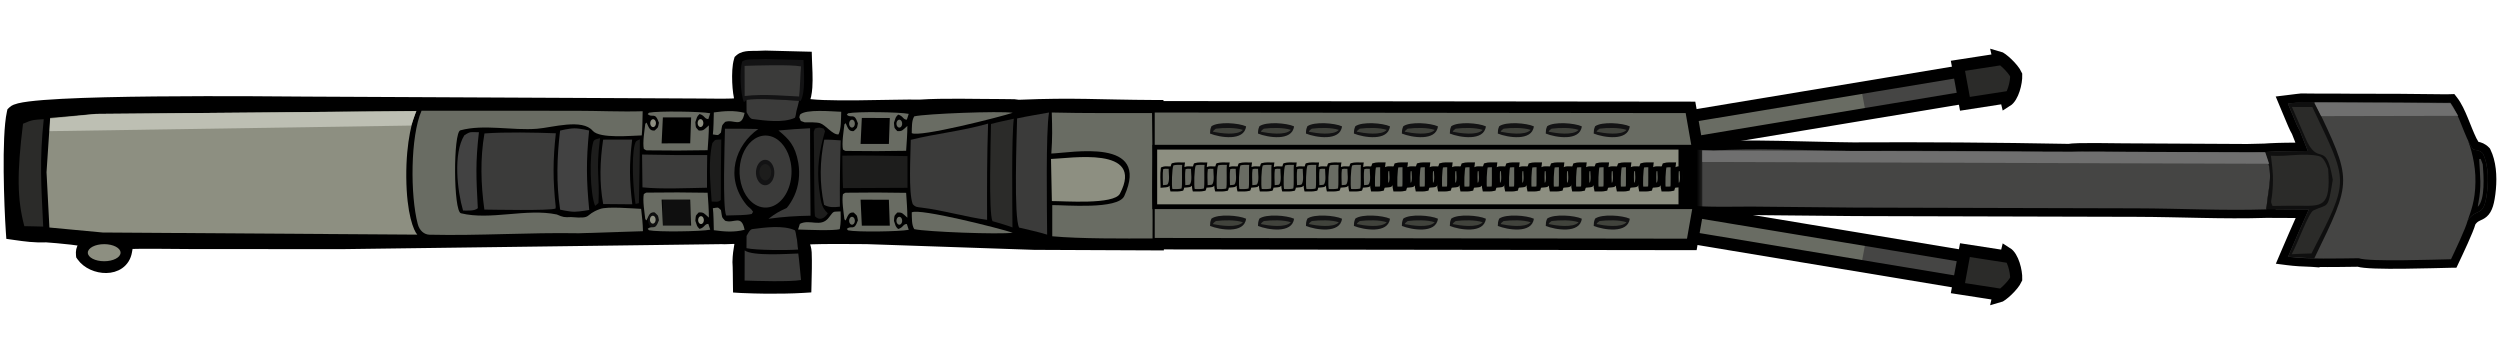 <svg width="206" height="29" viewBox="0 0 206 29" fill="none" xmlns="http://www.w3.org/2000/svg">
<path d="M161.054 5.759L134.951 10.096L135.354 12.25L161.619 7.886" fill="#454544"/>
<path d="M153.341 7.194L135.389 10.177L135.854 12.665L153.811 9.682" fill="#696C63"/>
<path d="M161.249 5.93L135.145 10.267L135.548 12.417L161.813 8.053" stroke="black" stroke-linejoin="round"/>
<path d="M161.91 8.554L161.332 5.422L164.701 4.901L164.654 4.694C164.931 4.763 165.871 5.594 166.135 6.179C166.156 6.834 165.855 8.002 165.345 8.32L165.275 8.033L161.91 8.554Z" fill="#2B2B29" stroke="black"/>
<path d="M161.054 23.406L134.951 19.069L135.354 16.915L161.619 21.279" fill="#454544"/>
<path d="M153.341 21.971L135.389 18.988L135.854 16.5L153.811 19.483" fill="#696C63"/>
<path d="M161.249 23.235L135.145 18.898L135.548 16.748L161.813 21.112" stroke="black" stroke-linejoin="round"/>
<path d="M161.91 20.611L161.332 23.743L164.701 24.265L164.654 24.471C164.931 24.402 165.871 23.571 166.135 22.986C166.156 22.331 165.855 21.163 165.345 20.845L165.275 21.132L161.91 20.611Z" fill="#2B2B29" stroke="black"/>
<path d="M63.086 4.517L66.217 4.597L66.548 4.605L66.558 4.936C66.576 5.538 66.642 6.434 66.587 7.2C66.57 7.434 66.541 7.664 66.495 7.878C66.458 8.05 66.406 8.218 66.337 8.372C66.342 8.398 66.35 8.424 66.359 8.454C66.464 8.477 66.606 8.501 66.79 8.521C67.077 8.553 67.435 8.576 67.846 8.592C68.666 8.623 69.676 8.626 70.71 8.616C72.743 8.597 74.888 8.531 75.769 8.559C77.799 8.423 80.391 8.513 82.424 8.511H82.428L83.544 8.524H83.564L83.585 8.527L83.936 8.572C88.622 8.376 90.464 8.569 95.163 8.59L95.516 8.591L95.515 8.676L138.899 8.723H138.9L139.106 8.723L139.398 8.725L139.449 9.014L139.972 11.996C140.131 12.001 140.291 12.008 140.449 12.017C143.692 11.791 149.512 12.056 152.702 12.082C158.622 12.051 164.543 12.093 170.462 12.206C170.549 12.19 170.655 12.178 170.765 12.17C170.911 12.159 171.089 12.153 171.287 12.147C171.683 12.137 172.17 12.134 172.659 12.136C173.633 12.139 174.648 12.158 174.972 12.16H174.971L185.175 12.215L186.598 12.18L187.025 12.153H187.029C187.879 12.108 188.802 12.106 189.653 12.097L189.181 10.902C189.106 10.763 188.942 10.467 188.87 10.274L188.197 8.672L188.019 8.244L188.479 8.188C188.867 8.142 189.099 8.111 189.254 8.091C189.405 8.07 189.498 8.058 189.594 8.053C189.688 8.048 189.783 8.05 189.937 8.053C190.095 8.056 190.332 8.06 190.729 8.06H190.908C191.906 8.05 192.93 8.071 193.783 8.072H193.782C196.381 8.068 198.98 8.083 201.579 8.12L201.895 8.112L202.072 8.106L202.181 8.246C202.516 8.675 202.786 9.271 203.027 9.856C203.276 10.458 203.496 11.051 203.743 11.553C203.809 11.67 203.89 11.809 204 12.005C204.004 12.005 204.009 12.007 204.014 12.008C204.044 12.012 204.087 12.018 204.132 12.026C204.326 12.061 204.588 12.138 204.836 12.393L204.875 12.434L204.899 12.482C205.006 12.698 205.088 12.927 205.152 13.161C205.431 14.17 205.38 15.363 205.214 16.338C205.141 16.765 205.045 17.07 204.913 17.295C204.772 17.536 204.601 17.663 204.429 17.754C204.354 17.793 204.268 17.831 204.209 17.858C204.143 17.889 204.084 17.918 204.025 17.955C203.92 18.021 203.799 18.125 203.658 18.322C203.555 18.69 203.29 19.315 203.026 19.904C202.738 20.548 202.43 21.194 202.279 21.514L202.187 21.711L201.968 21.714C201.395 21.722 199.669 21.779 198.037 21.795C197.213 21.803 196.395 21.8 195.728 21.776C195.394 21.764 195.094 21.747 194.848 21.721C194.646 21.701 194.457 21.672 194.312 21.63C193.297 21.64 192.084 21.667 190.913 21.647L190.903 21.669L190.667 21.651L190.505 21.64C189.799 21.62 189.11 21.581 188.491 21.501L188.033 21.442L188.214 21.017C188.7 19.876 189.196 18.742 189.701 17.616L186.762 17.603C183.181 17.718 179.654 17.526 176.044 17.517L152.855 17.455H152.854L144.238 17.372C144.074 17.372 143.77 17.375 143.388 17.379C143.005 17.382 142.546 17.386 142.079 17.386C141.337 17.385 140.555 17.374 140.02 17.341L139.559 19.973L139.508 20.262H139.008L95.543 20.202L95.545 20.284L95.189 20.282L85.233 20.238H85.223L71.464 19.768V19.767C71.011 19.767 69.793 19.751 68.602 19.755C68.004 19.757 67.42 19.764 66.955 19.78C66.722 19.788 66.522 19.799 66.367 19.811C66.348 19.813 66.329 19.816 66.311 19.817C66.317 19.905 66.337 19.985 66.365 20.075C66.416 20.235 66.519 20.485 66.533 20.799C66.57 21.647 66.537 22.618 66.519 23.443L66.511 23.765L66.189 23.785C65.161 23.846 64.199 23.852 63.181 23.851H63.173C62.5 23.834 61.761 23.833 61.073 23.793L60.748 23.773L60.743 23.449C60.735 22.957 60.737 22.04 60.706 21.614L60.704 21.598L60.705 21.58C60.721 20.968 60.773 20.678 60.868 20.101L60.87 20.092L60.918 19.841C60.832 19.788 60.686 19.753 60.443 19.75C60.282 19.748 60.116 19.758 59.938 19.767C59.78 19.776 59.604 19.782 59.446 19.767L28.233 20.179H28.229L15.854 20.173C14.059 20.172 12.048 20.118 10.202 20.176C10.304 20.263 10.399 20.364 10.477 20.482L10.553 20.598L10.529 20.734C10.447 21.209 10.209 21.569 9.875 21.806C9.548 22.039 9.149 22.141 8.756 22.147C7.984 22.16 7.123 21.809 6.671 21.16L6.619 21.085L6.61 20.994C6.583 20.716 6.627 20.473 6.77 20.281C6.87 20.145 7 20.062 7.115 20.009C7.088 20.003 7.061 19.997 7.033 19.991C6.694 19.921 6.296 19.861 5.891 19.812C5.088 19.715 4.275 19.658 3.823 19.621C2.811 19.654 2.138 19.559 1.178 19.422L1.131 19.415L0.851 19.375L0.831 19.092C0.759 18.039 0.671 16.09 0.653 14.16C0.636 12.245 0.688 10.3 0.91 9.284L0.932 9.184L1.003 9.113C1.082 9.033 1.183 8.983 1.265 8.949C1.353 8.913 1.458 8.882 1.569 8.854C1.793 8.799 2.082 8.751 2.42 8.708C3.098 8.622 4.008 8.552 5.071 8.496C7.2 8.384 9.969 8.325 12.771 8.297C18.378 8.239 24.138 8.302 25.227 8.31H25.227L57.899 8.469H57.898C58.111 8.469 58.373 8.473 58.655 8.476C58.939 8.48 59.245 8.483 59.548 8.482C60.065 8.481 60.557 8.466 60.916 8.427L60.922 8.41C60.785 7.993 60.71 7.369 60.685 6.781C60.656 6.117 60.688 5.405 60.815 4.978L60.842 4.885L60.915 4.818C61.034 4.711 61.178 4.651 61.305 4.616C61.434 4.58 61.572 4.563 61.698 4.554C61.93 4.536 62.222 4.545 62.347 4.542L63.065 4.517L63.075 4.516L63.086 4.517Z" fill="black" stroke="black" stroke-width="0.7"/>
<path d="M95.15 19.729L95.027 19.729L95.027 9.148L95.15 9.149L138.898 9.196L139.002 9.196L139.02 9.298L139.59 12.55L139.592 12.56L139.592 17.052L139.59 17.063L139.129 19.688L139.111 19.79L139.008 19.79L95.15 19.729Z" fill="#696C63" stroke="black" stroke-width="0.245"/>
<path d="M33.478 14.608C33.452 11.58 34.028 9.703 34.319 9.143L7.835 9.388L4.131 9.717L3.834 14.191L4.071 18.747L8.459 19.158L34.384 19.334C34.093 19.02 33.504 17.636 33.478 14.608Z" fill="#8D8F81"/>
<path d="M94.949 16.697C94.923 15.611 94.96 14.067 94.967 12.951L94.928 9.318C92.189 9.31 89.401 9.34 86.665 9.271C86.707 10.631 86.721 11.307 86.63 12.651C88.244 12.601 94.844 11.301 92.643 16.149C92.126 17.29 87.739 16.889 86.706 16.9L86.706 19.469C88.966 19.681 92.675 19.657 94.97 19.647C94.967 18.825 94.991 17.477 94.949 16.697Z" fill="#696C63"/>
<path d="M92.284 15.956C91.795 16.888 87.65 16.561 86.674 16.569L86.602 13.099C88.127 13.059 94.363 11.997 92.284 15.956Z" fill="#8D8F81"/>
<path d="M66.208 4.947C66.238 5.949 66.384 7.547 65.979 8.313L65.839 8.314C64.972 8.247 62.324 8.055 61.511 8.235L61.298 8.419C61.009 7.731 60.933 5.814 61.15 5.078C61.402 4.85 62.026 4.9 62.358 4.891L63.077 4.867L66.208 4.947Z" fill="#131314"/>
<path d="M66.004 23.073C65.941 22.479 65.856 21.435 65.778 20.889C64.919 20.914 62.016 21.121 61.362 20.633L61.355 23.117C62.274 23.147 65.074 23.24 66.004 23.073Z" fill="#3B3B3A"/>
<path d="M66.004 5.471C65.941 6.066 65.926 7.406 65.847 7.952C64.988 7.927 63.004 7.714 61.362 7.911L61.355 5.428C62.274 5.398 65.074 5.305 66.004 5.471Z" fill="#3B3B3A"/>
<path d="M52.83 17.213L52.83 17.21C52.084 17.178 50.062 16.997 49.449 17.219C48.059 17.721 48.917 18.045 47.052 17.887C46.508 17.915 46.398 17.904 45.88 17.673C43.367 17.148 40.41 18.171 37.983 17.574C37.351 17.419 37.341 10.9 37.932 10.739C39.857 10.212 42.208 10.774 44.263 10.609C45.505 10.51 47.978 9.748 48.844 10.781C49.435 11.446 52.069 11.174 52.88 11.157C52.938 10.62 52.941 9.733 52.956 9.166C51.181 9.223 49.251 9.128 47.457 9.128L34.735 9.123C33.809 11.241 33.8 16.094 34.422 18.459C34.568 19.014 34.962 19.331 35.394 19.34C39.536 19.435 43.559 19.146 47.703 19.22L52.981 19.051C52.962 18.357 52.908 17.89 52.83 17.213Z" fill="#696C63"/>
<path d="M81.418 10.185C81.326 12.918 81.326 15.383 81.337 18.116C79.549 17.88 77.724 17.322 75.903 17.103C75.61 17.065 75.432 17.081 75.208 16.818C74.844 15.818 75.033 12.811 75.047 11.522C77.134 11.001 79.221 10.812 81.418 10.185Z" fill="#3B3B3A"/>
<path d="M45.792 17.036L45.775 17.185C45.27 17.377 40.612 17.276 39.912 17.27C39.621 15.181 39.558 13.072 39.92 10.996C41.675 10.867 44.056 10.921 45.802 10.982C45.555 13.197 45.552 14.825 45.792 17.036Z" fill="#3B3B3A"/>
<path d="M65.155 13.397C65.39 14.656 65.005 15.979 64.206 16.662C63.408 17.345 62.382 17.228 61.673 16.374C61.387 16.029 61.173 15.585 61.052 15.088C60.8 14.059 60.975 12.921 61.508 12.123C62.039 11.325 62.844 10.994 63.604 11.259C64.365 11.525 64.96 12.345 65.155 13.397Z" fill="#3B3B3A"/>
<path d="M63.701 13.686C63.911 14.18 63.796 14.816 63.442 15.114C63.089 15.412 62.628 15.261 62.407 14.776C62.261 14.456 62.252 14.052 62.382 13.718C62.512 13.385 62.761 13.175 63.035 13.168C63.308 13.161 63.563 13.359 63.701 13.686Z" fill="#131314"/>
<path d="M63.469 13.829C63.608 14.131 63.552 14.53 63.343 14.738C63.133 14.946 62.842 14.89 62.681 14.611C62.569 14.416 62.544 14.152 62.615 13.924C62.686 13.696 62.843 13.541 63.022 13.521C63.2 13.501 63.372 13.62 63.469 13.829Z" fill="#1D1D1C"/>
<path d="M70.404 10.013C70.472 10.16 70.444 10.354 70.343 10.455C70.241 10.556 70.099 10.528 70.021 10.393C69.967 10.298 69.955 10.17 69.99 10.059C70.024 9.948 70.1 9.873 70.187 9.864C70.273 9.854 70.357 9.912 70.404 10.013Z" fill="#696C63"/>
<path d="M57.92 9.966C57.988 10.113 57.961 10.307 57.859 10.408C57.757 10.509 57.616 10.481 57.538 10.346C57.483 10.251 57.471 10.123 57.506 10.012C57.54 9.901 57.616 9.826 57.703 9.817C57.79 9.807 57.873 9.865 57.92 9.966Z" fill="#8D8F81"/>
<path d="M54.014 9.975C54.081 10.121 54.054 10.315 53.952 10.416C53.85 10.517 53.709 10.49 53.63 10.354C53.576 10.259 53.564 10.131 53.599 10.02C53.633 9.91 53.709 9.834 53.796 9.825C53.883 9.815 53.966 9.873 54.014 9.975Z" fill="#8D8F81"/>
<path d="M74.303 10.013C74.37 10.16 74.343 10.354 74.241 10.455C74.139 10.556 73.998 10.528 73.92 10.393C73.865 10.298 73.853 10.17 73.888 10.059C73.922 9.948 73.998 9.873 74.085 9.864C74.172 9.854 74.255 9.912 74.303 10.013Z" fill="#696C63"/>
<path d="M74.303 18.016C74.37 18.162 74.343 18.356 74.241 18.457C74.139 18.558 73.998 18.531 73.92 18.395C73.865 18.301 73.853 18.173 73.888 18.062C73.922 17.951 73.998 17.876 74.085 17.866C74.172 17.857 74.255 17.914 74.303 18.016Z" fill="#696C63"/>
<path d="M70.404 18.016C70.472 18.162 70.444 18.356 70.343 18.457C70.241 18.558 70.099 18.531 70.021 18.395C69.967 18.301 69.955 18.173 69.99 18.062C70.024 17.951 70.1 17.876 70.187 17.866C70.273 17.857 70.357 17.914 70.404 18.016Z" fill="#696C63"/>
<path d="M83.539 9.782C83.342 11.254 83.418 16.97 83.427 18.741C82.924 18.544 82.3 18.378 81.779 18.222C81.454 17.56 81.634 11.466 81.658 10.216C82.252 10.053 82.934 9.92 83.539 9.782Z" fill="#2B2B29"/>
<path d="M86.44 9.271C86.165 10.925 86.272 17.346 86.284 19.335C85.581 19.114 84.707 18.927 83.979 18.753C83.525 18.009 83.777 11.163 83.809 9.759C84.641 9.575 85.594 9.426 86.44 9.271Z" fill="#3B3B3A"/>
<path d="M56.838 16.498C56.907 17.135 57.019 18.129 56.813 18.707L56.63 18.709L54.611 18.642L54.6 16.464C55.388 16.418 56.055 16.454 56.838 16.498Z" fill="#0F0F0F"/>
<path d="M54.228 17.827C54.315 18.018 54.319 18.26 54.24 18.458C54.159 18.655 54.008 18.776 53.845 18.772C53.681 18.768 53.533 18.641 53.458 18.44C53.347 18.147 53.423 17.787 53.631 17.622C53.837 17.458 54.1 17.548 54.228 17.827Z" fill="#0F0F0F"/>
<path d="M58.274 12.777C58.251 13.643 58.259 14.594 58.256 15.468C56.687 15.495 54.477 15.599 52.939 15.438L52.907 12.734C54.695 12.775 56.484 12.789 58.274 12.777Z" fill="#3B3B3A"/>
<path d="M74.775 12.862L74.778 15.476L69.466 15.501C69.421 14.66 69.422 13.681 69.409 12.828C71.165 12.789 73.013 12.846 74.775 12.862Z" fill="#1D1D1C"/>
<path d="M52.09 11.501C51.841 13.539 51.861 14.817 52.099 16.834L49.702 16.813C49.375 15.015 49.438 13.302 49.698 11.506L52.09 11.501Z" fill="#3B3B3A"/>
<path d="M48.543 10.754C48.294 13.256 48.313 14.825 48.552 17.301C48.552 17.301 47.779 17.442 47.348 17.447C46.917 17.453 46.154 17.276 46.154 17.276C45.828 15.069 45.89 12.966 46.151 10.761C46.151 10.761 46.866 10.579 47.33 10.576C47.806 10.573 48.543 10.754 48.543 10.754Z" fill="#424242"/>
<path d="M66.75 10.567C66.751 12.969 66.763 15.371 66.788 17.773C65.524 17.797 64.578 17.858 63.322 18.027C63.923 17.571 64.177 17.436 64.829 17.132C65.055 16.877 65.29 16.477 65.447 16.139C65.817 15.333 65.939 14.354 65.781 13.423C65.524 11.961 64.989 11.451 64.145 10.753C65.013 10.67 65.881 10.608 66.75 10.567Z" fill="#3B3B3A"/>
<path d="M59.737 10.605C60.653 10.601 61.568 10.609 62.484 10.63C60.613 11.932 59.666 14.611 61.507 16.875C61.712 17.127 61.854 17.129 62.054 17.45L61.945 17.631C61.626 17.7 61.365 17.708 61.043 17.725L59.837 17.758C59.532 17.085 59.712 11.841 59.737 10.605Z" fill="#3B3B3A"/>
<path d="M69.276 11.567C69.216 13.386 69.192 15.207 69.207 17.028C68.764 17.087 68.314 17.112 67.903 16.877C67.519 15.074 67.547 13.305 67.917 11.511C68.347 11.495 68.842 11.541 69.276 11.567Z" fill="#3B3B3A"/>
<path d="M39.463 10.896C39.172 13.438 39.238 14.593 39.372 17.157C39.093 17.402 38.537 17.347 38.155 17.349C37.676 15.71 37.331 12.638 38.26 11.15C38.798 10.794 38.78 10.902 39.463 10.896Z" fill="#424242"/>
<path d="M3.604 9.823C3.246 13.25 3.395 15.214 3.56 18.671C3.107 18.671 2.475 18.632 2.005 18.636C1.415 16.426 1.39 14.265 1.897 10.196C2.694 9.837 2.844 9.873 3.604 9.823Z" fill="#2B2B29"/>
<path d="M83.449 19.176C82.364 19.334 76.297 19.101 75.335 18.881C75.112 18.537 75.143 17.981 75.128 17.501C75.721 17.125 82.447 18.839 83.449 19.176Z" fill="#696C63"/>
<path d="M83.449 9.293C82.364 9.135 76.297 9.368 75.335 9.587C75.112 9.932 75.143 10.487 75.128 10.967C75.721 11.343 82.447 9.629 83.449 9.293Z" fill="#696C63"/>
<path d="M59.435 11.498C59.403 13.158 59.391 14.818 59.397 16.479C59.153 16.689 58.978 16.609 58.642 16.607C58.533 15.057 58.348 13.245 58.701 11.783C58.99 11.422 58.941 11.535 59.435 11.498Z" fill="#1D1D1C"/>
<path d="M69.317 9.21C69.29 9.818 69.325 10.616 69.094 11.077C68.598 11.119 68.052 10.305 67.569 10.15C67.296 10.063 66.611 10.076 66.308 10.081L65.989 9.971L65.863 9.662L65.922 9.447C66.385 8.969 68.595 9.189 69.317 9.21Z" fill="#696C63"/>
<path d="M68.21 17.575C67.931 18.035 67.511 18.195 67.151 17.821C67.072 17.358 67.095 12.053 67.055 10.858L67.149 10.598C67.49 10.485 67.534 10.49 67.877 10.6C67.908 10.661 67.942 10.73 67.982 10.809C67.515 12.399 67.286 13.822 67.499 15.556C67.643 16.513 67.626 17.045 68.21 17.575Z" fill="#1D1D1C"/>
<path d="M69.264 17.421C69.28 18.034 69.297 18.285 69.198 18.878C68.746 19.036 66.354 18.93 65.762 18.913L65.909 18.447C66.735 18.023 67.625 18.779 68.279 17.945C68.764 17.327 68.586 17.466 69.264 17.421Z" fill="#696C63"/>
<path d="M61.355 9.299C61.091 10.607 60.495 9.788 59.751 10.044C59.426 10.397 59.523 10.272 59.408 10.922C59.106 11.216 59.191 11.127 58.74 11.077C58.796 10.694 58.807 9.698 58.819 9.264C59.691 9.144 60.488 9.081 61.355 9.299Z" fill="#696C63"/>
<path d="M61.355 18.935C61.091 17.627 60.495 18.446 59.751 18.19C59.426 17.837 59.523 17.962 59.408 17.312C59.106 17.018 59.191 17.107 58.74 17.157C58.796 17.54 58.807 18.536 58.819 18.97C59.691 19.09 60.488 19.154 61.355 18.935Z" fill="#696C63"/>
<path d="M49.442 11.389C49.087 14.264 49.428 14.501 49.315 16.729L49.038 16.962C48.623 15.999 48.542 12.781 48.898 11.658C48.958 11.47 49.294 11.434 49.442 11.389Z" fill="#1D1D1C"/>
<path d="M52.724 11.483C52.739 11.723 52.653 16.701 52.644 16.741L52.371 16.805C52.183 15.699 52.011 13.065 52.302 11.911C52.388 11.571 52.485 11.6 52.724 11.483Z" fill="#1D1D1C"/>
<path d="M186.768 17.002C186.965 15.128 187.357 14.374 186.619 12.53L185.182 12.566L174.969 12.51C174.301 12.505 170.97 12.433 170.486 12.557C164.558 12.444 158.629 12.403 152.701 12.434C149.411 12.408 144.362 12.167 141.182 12.419L140.95 12.395C140.466 12.371 139.951 12.332 139.469 12.337L139.51 16.932C140.098 17.089 143.514 17.022 144.24 17.022L152.857 17.105L176.046 17.167C179.685 17.176 183.178 17.368 186.756 17.253C186.768 17.002 186.755 17.129 186.768 17.002Z" fill="#454544"/>
<path d="M201.906 8.462C202.631 9.387 203.076 11.281 203.749 12.273C203.848 12.419 204.226 12.27 204.585 12.639C205.089 13.66 205.068 15.111 204.869 16.279C204.589 17.918 204.05 17.117 203.338 18.167C203.185 18.798 202.266 20.721 201.963 21.363C200.768 21.38 195.216 21.592 194.359 21.279C192.591 21.297 190.259 21.376 188.536 21.154C189.092 19.849 189.66 18.554 190.24 17.27L187.534 17.253C187.287 17.033 186.755 17.129 186.768 17.002C186.965 15.128 187.357 14.374 186.619 12.53C187.742 12.446 189.029 12.461 190.166 12.441L189.499 10.754C189.413 10.592 189.251 10.306 189.193 10.139L188.52 8.536C190.083 8.349 192.186 8.42 193.782 8.422C196.383 8.418 198.984 8.434 201.585 8.471L201.906 8.462Z" fill="#454544"/>
<path d="M190.692 21.303C193.876 14.739 193.85 14.989 190.728 8.41C189.132 8.408 190.083 8.349 188.52 8.536L189.193 10.139C189.252 10.306 189.414 10.592 189.499 10.754L190.166 12.441C189.029 12.461 187.743 12.446 186.619 12.53C187.357 14.374 186.965 15.128 186.768 17.002C186.755 17.129 186.761 17.118 186.744 17.253L190.24 17.27C189.66 18.554 189.092 19.849 188.536 21.154L190.692 21.303Z" fill="#0F0F0F"/>
<path d="M190.469 20.883C193.667 14.673 193.508 15.124 190.536 8.818C189.985 8.812 189.423 8.826 188.855 8.813L189.92 11.261C191.027 13.953 191.625 11.33 192.221 14.809C191.808 17.377 191.866 16.742 190.621 17.341C190.226 17.532 189.274 20.175 188.839 20.946C189.374 20.924 189.937 20.888 190.469 20.883Z" fill="#2B2B29"/>
<path d="M191.837 13.911C192.087 17.132 191.307 16.974 189.396 16.95C188.708 16.941 187.949 16.966 187.253 16.971C187.082 16.564 187.139 16.665 187.218 16.084C187.356 14.742 187.291 14.151 187.122 12.831C188.524 12.923 189.767 12.576 191.072 12.859C191.461 12.943 191.659 13.455 191.837 13.911Z" fill="#2B2B29"/>
<path d="M203.749 12.271C203.56 11.933 203.479 11.811 203.354 11.576C203.575 12.102 204.008 13.522 203.976 14.993C203.96 16.59 203.576 17.455 203.338 18.165C204.05 17.116 204.589 17.917 204.869 16.277C205.068 15.109 205.089 13.659 204.585 12.638C204.226 12.269 203.848 12.418 203.749 12.271Z" fill="black"/>
<path d="M204.58 13.542C204.663 14.488 204.788 16.439 204.17 17.04L204.2 16.807L204.219 16.714C204.488 15.299 204.362 14.605 204.279 13.11L204.407 13.092L204.58 13.542Z" fill="#454544"/>
<path d="M134.292 10.411C134.147 11.669 132.11 11.328 131.321 11.006C131.332 10.729 131.329 10.67 131.437 10.404C132 10.001 133.693 10.134 134.292 10.411Z" fill="#131314"/>
<path d="M134.031 10.705C133.582 11.19 132.17 10.98 131.555 10.854C131.6 10.742 131.704 10.681 131.803 10.603C132.436 10.522 133.43 10.497 134.031 10.705Z" fill="#41433C"/>
<path d="M130.341 10.411C130.195 11.669 128.158 11.328 127.37 11.006C127.381 10.729 127.377 10.67 127.485 10.404C128.048 10.001 129.741 10.134 130.341 10.411Z" fill="#131314"/>
<path d="M130.079 10.705C129.63 11.19 128.218 10.98 127.603 10.854C127.648 10.742 127.752 10.681 127.851 10.603C128.484 10.522 129.478 10.497 130.079 10.705Z" fill="#41433C"/>
<path d="M126.389 10.411C126.244 11.669 124.206 11.328 123.418 11.006C123.429 10.729 123.426 10.67 123.534 10.404C124.097 10.001 125.789 10.134 126.389 10.411Z" fill="#131314"/>
<path d="M126.127 10.705C125.678 11.19 124.266 10.98 123.652 10.854C123.697 10.742 123.801 10.681 123.899 10.603C124.532 10.522 125.526 10.497 126.127 10.705Z" fill="#41433C"/>
<path d="M122.437 10.411C122.292 11.669 120.255 11.328 119.466 11.006C119.477 10.729 119.474 10.67 119.582 10.404C120.145 10.001 121.837 10.134 122.437 10.411Z" fill="#131314"/>
<path d="M122.175 10.705C121.726 11.19 120.315 10.98 119.7 10.854C119.745 10.742 119.849 10.681 119.947 10.603C120.58 10.522 121.575 10.497 122.175 10.705Z" fill="#41433C"/>
<path d="M118.485 10.411C118.34 11.669 116.302 11.328 115.514 11.006C115.525 10.729 115.522 10.67 115.63 10.404C116.193 10.001 117.885 10.134 118.485 10.411Z" fill="#131314"/>
<path d="M118.223 10.705C117.774 11.19 116.362 10.98 115.748 10.854C115.793 10.742 115.897 10.681 115.995 10.603C116.628 10.522 117.622 10.497 118.223 10.705Z" fill="#41433C"/>
<path d="M114.533 10.411C114.388 11.669 112.351 11.328 111.562 11.006C111.573 10.729 111.57 10.67 111.678 10.404C112.241 10.001 113.934 10.134 114.533 10.411Z" fill="#131314"/>
<path d="M114.271 10.705C113.822 11.19 112.411 10.98 111.796 10.854C111.841 10.742 111.945 10.681 112.044 10.603C112.677 10.522 113.671 10.497 114.271 10.705Z" fill="#41433C"/>
<path d="M110.581 10.411C110.436 11.669 108.399 11.328 107.61 11.006C107.621 10.729 107.618 10.67 107.726 10.404C108.289 10.001 109.982 10.134 110.581 10.411Z" fill="#131314"/>
<path d="M110.32 10.705C109.871 11.19 108.459 10.98 107.844 10.854C107.889 10.742 107.993 10.681 108.092 10.603C108.725 10.522 109.719 10.497 110.32 10.705Z" fill="#41433C"/>
<path d="M106.629 10.411C106.484 11.669 104.447 11.328 103.658 11.006C103.669 10.729 103.666 10.67 103.774 10.404C104.337 10.001 106.03 10.134 106.629 10.411Z" fill="#131314"/>
<path d="M106.368 10.705C105.919 11.19 104.507 10.98 103.892 10.854C103.938 10.742 104.041 10.681 104.14 10.603C104.773 10.522 105.767 10.497 106.368 10.705Z" fill="#41433C"/>
<path d="M102.678 10.411C102.533 11.669 100.495 11.328 99.707 11.006C99.718 10.729 99.714 10.67 99.823 10.404C100.386 10.001 102.078 10.134 102.678 10.411Z" fill="#131314"/>
<path d="M102.416 10.705C101.967 11.19 100.555 10.98 99.941 10.854C99.986 10.742 100.09 10.681 100.188 10.603C100.821 10.522 101.815 10.497 102.416 10.705Z" fill="#41433C"/>
<path d="M134.292 18.021C134.147 19.279 132.11 18.938 131.321 18.617C131.332 18.339 131.329 18.28 131.437 18.014C132 17.612 133.693 17.745 134.292 18.021Z" fill="#131314"/>
<path d="M134.031 18.315C133.582 18.8 132.17 18.59 131.555 18.465C131.6 18.352 131.704 18.291 131.803 18.214C132.436 18.133 133.43 18.107 134.031 18.315Z" fill="#41433C"/>
<path d="M130.341 18.021C130.195 19.279 128.158 18.938 127.37 18.617C127.381 18.339 127.377 18.28 127.485 18.014C128.048 17.612 129.741 17.745 130.341 18.021Z" fill="#131314"/>
<path d="M130.079 18.315C129.63 18.8 128.218 18.59 127.603 18.465C127.648 18.352 127.752 18.291 127.851 18.214C128.484 18.133 129.478 18.107 130.079 18.315Z" fill="#41433C"/>
<path d="M126.389 18.021C126.244 19.279 124.206 18.938 123.418 18.617C123.429 18.339 123.426 18.28 123.534 18.014C124.097 17.612 125.789 17.745 126.389 18.021Z" fill="#131314"/>
<path d="M126.127 18.315C125.678 18.8 124.266 18.59 123.652 18.465C123.697 18.352 123.801 18.291 123.899 18.214C124.532 18.133 125.526 18.107 126.127 18.315Z" fill="#41433C"/>
<path d="M122.437 18.021C122.292 19.279 120.255 18.938 119.466 18.617C119.477 18.339 119.474 18.28 119.582 18.014C120.145 17.612 121.837 17.745 122.437 18.021Z" fill="#131314"/>
<path d="M122.175 18.315C121.726 18.8 120.315 18.59 119.7 18.465C119.745 18.352 119.849 18.291 119.947 18.214C120.58 18.133 121.575 18.107 122.175 18.315Z" fill="#41433C"/>
<path d="M118.485 18.021C118.34 19.279 116.302 18.938 115.514 18.617C115.525 18.339 115.522 18.28 115.63 18.014C116.193 17.612 117.885 17.745 118.485 18.021Z" fill="#131314"/>
<path d="M118.223 18.315C117.774 18.8 116.362 18.59 115.748 18.465C115.793 18.352 115.897 18.291 115.995 18.214C116.628 18.133 117.622 18.107 118.223 18.315Z" fill="#41433C"/>
<path d="M114.533 18.021C114.388 19.279 112.351 18.938 111.562 18.617C111.573 18.339 111.57 18.28 111.678 18.014C112.241 17.612 113.934 17.745 114.533 18.021Z" fill="#131314"/>
<path d="M114.271 18.315C113.822 18.8 112.411 18.59 111.796 18.465C111.841 18.352 111.945 18.291 112.044 18.214C112.677 18.133 113.671 18.107 114.271 18.315Z" fill="#41433C"/>
<path d="M110.581 18.021C110.436 19.279 108.399 18.938 107.61 18.617C107.621 18.339 107.618 18.28 107.726 18.014C108.289 17.612 109.982 17.745 110.581 18.021Z" fill="#131314"/>
<path d="M110.32 18.315C109.871 18.8 108.459 18.59 107.844 18.465C107.889 18.352 107.993 18.291 108.092 18.214C108.725 18.133 109.719 18.107 110.32 18.315Z" fill="#41433C"/>
<path d="M106.629 18.021C106.484 19.279 104.447 18.938 103.658 18.617C103.669 18.339 103.666 18.28 103.774 18.014C104.337 17.612 106.03 17.745 106.629 18.021Z" fill="#131314"/>
<path d="M106.368 18.315C105.919 18.8 104.507 18.59 103.892 18.465C103.938 18.352 104.041 18.291 104.14 18.214C104.773 18.133 105.767 18.107 106.368 18.315Z" fill="#41433C"/>
<path d="M102.678 18.021C102.533 19.279 100.495 18.938 99.707 18.617C99.718 18.339 99.714 18.28 99.823 18.014C100.386 17.612 102.078 17.745 102.678 18.021Z" fill="#131314"/>
<path d="M102.416 18.315C101.967 18.8 100.555 18.59 99.941 18.465C99.986 18.352 100.09 18.291 100.188 18.214C100.821 18.133 101.815 18.107 102.416 18.315Z" fill="#41433C"/>
<path fill-rule="evenodd" clip-rule="evenodd" d="M58.366 9.813C58.027 9.801 58.087 9.521 57.645 9.395C57.395 9.636 57.448 9.638 57.296 10.068C57.353 10.596 57.278 10.416 57.571 10.752C57.993 10.786 58.011 10.678 58.411 10.329C58.415 10.974 58.351 11.727 58.308 12.377C56.661 12.41 55.012 12.414 53.365 12.388C53.235 12.407 53.171 12.346 53.052 12.271C52.943 11.753 53.105 10.774 53.172 10.199L53.276 10.1C53.478 10.546 53.548 10.797 53.945 10.754C54.267 10.435 54.199 10.596 54.296 10.113C53.963 9.162 53.778 9.764 53.371 9.402L53.477 9.286C54.205 9.132 57.782 9.181 58.524 9.333L58.366 9.813ZM54.621 9.671L54.517 11.814L56.873 11.811L56.95 9.672L54.621 9.671Z" fill="#696C63"/>
<path fill-rule="evenodd" clip-rule="evenodd" d="M74.723 9.862C74.386 9.85 74.446 9.57 74.008 9.444C73.761 9.685 73.813 9.687 73.662 10.117C73.719 10.645 73.645 10.465 73.935 10.801C74.353 10.835 74.371 10.726 74.767 10.378C74.77 11.023 74.707 11.776 74.665 12.426C73.034 12.459 71.401 12.462 69.77 12.437C69.641 12.456 69.578 12.395 69.46 12.32C69.352 11.801 69.513 10.823 69.58 10.248L69.682 10.148C69.883 10.595 69.952 10.846 70.345 10.802C70.664 10.483 70.596 10.645 70.692 10.162C70.362 9.211 70.179 9.813 69.777 9.451L69.881 9.335C70.602 9.181 74.144 9.23 74.879 9.382L74.723 9.862ZM71.014 9.72L70.911 11.862L73.244 11.86L73.32 9.721L71.014 9.72Z" fill="#696C63"/>
<path fill-rule="evenodd" clip-rule="evenodd" d="M74.723 18.454C74.386 18.467 74.446 18.746 74.008 18.872C73.761 18.632 73.813 18.629 73.662 18.2C73.719 17.671 73.645 17.852 73.935 17.515C74.353 17.482 74.371 17.59 74.767 17.938C74.77 17.294 74.707 16.54 74.665 15.89C73.034 15.857 71.401 15.854 69.77 15.88C69.641 15.861 69.578 15.922 69.46 15.996C69.352 16.515 69.513 17.493 69.58 18.068L69.682 18.168C69.883 17.721 69.952 17.471 70.345 17.514C70.664 17.833 70.596 17.671 70.692 18.155C70.362 19.106 70.179 18.504 69.777 18.866L69.881 18.981C70.602 19.136 74.144 19.087 74.879 18.935L74.723 18.454ZM71.014 18.596L70.911 16.454L73.244 16.457L73.32 18.595L71.014 18.596Z" fill="#696C63"/>
<path fill-rule="evenodd" clip-rule="evenodd" d="M58.366 18.446C58.027 18.458 58.087 18.738 57.645 18.864C57.395 18.623 57.448 18.621 57.296 18.192C57.353 17.663 57.278 17.843 57.571 17.507C57.993 17.474 58.011 17.582 58.411 17.93C58.415 17.285 58.351 16.532 58.308 15.882C56.661 15.849 55.012 15.846 53.365 15.871C53.235 15.852 53.171 15.913 53.052 15.988C52.943 16.507 53.105 17.485 53.172 18.06L53.276 18.16C53.478 17.713 53.548 17.462 53.945 17.506C54.267 17.825 54.199 17.663 54.296 18.146C53.963 19.097 53.778 18.495 53.371 18.858L53.477 18.973C54.205 19.128 57.782 19.078 58.524 18.926L58.366 18.446ZM54.621 18.588L54.517 16.446L56.873 16.448L56.95 18.587L54.621 18.588Z" fill="#696C63"/>
<path d="M53.989 17.928C54.057 18.075 54.029 18.268 53.928 18.369C53.826 18.47 53.684 18.443 53.606 18.307C53.552 18.213 53.54 18.085 53.575 17.974C53.609 17.863 53.685 17.788 53.772 17.778C53.858 17.769 53.942 17.826 53.989 17.928Z" fill="#8D8F81"/>
<path d="M57.961 17.962C58.029 18.108 58.002 18.302 57.9 18.403C57.798 18.504 57.657 18.477 57.578 18.341C57.524 18.247 57.512 18.118 57.547 18.008C57.581 17.897 57.657 17.822 57.744 17.812C57.831 17.802 57.914 17.86 57.961 17.962Z" fill="#8D8F81"/>
<path d="M65.766 20.563C64.9 20.63 62.324 20.628 61.51 20.449L61.517 19.443C61.63 19.248 61.78 18.905 61.998 18.877C62.996 18.748 64.533 18.532 65.491 18.973C65.55 19.002 65.607 19.424 65.629 19.546C65.702 19.767 65.707 20.322 65.766 20.563Z" fill="#3B3B3A"/>
<path d="M65.839 8.314C65.78 8.555 65.702 8.916 65.629 9.137C65.607 9.259 65.55 9.683 65.491 9.71C64.533 10.151 62.997 9.935 61.999 9.807C61.78 9.779 61.631 9.435 61.518 9.24L61.511 8.235C62.325 8.055 64.972 8.247 65.839 8.314Z" fill="#3B3B3A"/>
<mask id="path-103-outside-1_3376_2340" maskUnits="userSpaceOnUse" x="94.289" y="11.129" width="46" height="7" fill="black">
<rect fill="white" x="94.289" y="11.129" width="46" height="7"/>
<path d="M139.289 12.129L139.289 17.033L95.155 17.033L95.155 12.129L139.289 12.129Z"/>
</mask>
<path d="M139.289 12.129L139.289 17.033L95.155 17.033L95.155 12.129L139.289 12.129Z" fill="#8D8F81"/>
<path d="M139.289 12.129L140.27 12.129L140.27 11.933L139.289 11.933L139.289 12.129ZM139.289 17.033L139.289 17.229L140.27 17.229L140.27 17.033L139.289 17.033ZM95.155 17.033L94.959 17.033L94.959 17.229L95.155 17.229L95.155 17.033ZM95.155 12.129L95.155 11.933L94.959 11.933L94.959 12.129L95.155 12.129ZM139.289 12.129L138.309 12.129L138.309 17.033L139.289 17.033L140.27 17.033L140.27 12.129L139.289 12.129ZM139.289 17.033L139.289 16.837L95.155 16.837L95.155 17.033L95.155 17.229L139.289 17.229L139.289 17.033ZM95.155 17.033L95.351 17.033L95.351 12.129L95.155 12.129L94.959 12.129L94.959 17.033L95.155 17.033ZM95.155 12.129L95.155 12.325L139.289 12.325L139.289 12.129L139.289 11.933L95.155 11.933L95.155 12.129Z" fill="black" mask="url(#path-103-outside-1_3376_2340)"/>
<mask id="path-105-outside-2_3376_2340" maskUnits="userSpaceOnUse" x="112.095" y="12.582" width="27" height="4" fill="black">
<rect fill="white" x="112.095" y="12.582" width="27" height="4"/>
<path d="M113.22 13.629C113.415 13.568 113.706 13.584 113.943 13.584C113.887 13.965 113.974 15.325 113.88 15.537C113.646 15.594 113.393 15.578 113.133 15.576C113.059 15.29 113.096 13.889 113.22 13.629Z"/>
<path d="M115.061 13.629C115.256 13.568 115.547 13.584 115.784 13.584C115.728 13.965 115.815 15.325 115.721 15.537C115.488 15.594 115.234 15.578 114.974 15.576C114.901 15.29 114.937 13.889 115.061 13.629Z"/>
<path d="M116.902 13.629C117.097 13.568 117.388 13.584 117.625 13.584C117.569 13.965 117.657 15.325 117.563 15.537C117.329 15.594 117.075 15.578 116.815 15.576C116.741 15.29 116.778 13.889 116.902 13.629Z"/>
<path d="M118.744 13.629C118.938 13.568 119.23 13.584 119.467 13.584C119.411 13.965 119.498 15.325 119.403 15.537C119.17 15.594 118.916 15.578 118.656 15.576C118.583 15.29 118.62 13.889 118.744 13.629Z"/>
<path d="M120.585 13.629C120.78 13.568 121.071 13.584 121.307 13.584C121.251 13.965 121.339 15.325 121.245 15.537C121.011 15.594 120.758 15.578 120.497 15.576C120.424 15.29 120.461 13.889 120.585 13.629Z"/>
<path d="M122.426 13.629C122.621 13.568 122.912 13.584 123.149 13.584C123.093 13.965 123.18 15.325 123.086 15.537C122.853 15.594 122.598 15.578 122.338 15.576C122.265 15.29 122.302 13.889 122.426 13.629Z"/>
<path d="M124.267 13.629C124.462 13.568 124.753 13.584 124.99 13.584C124.934 13.965 125.021 15.325 124.927 15.537C124.693 15.594 124.44 15.578 124.18 15.576C124.106 15.29 124.143 13.889 124.267 13.629Z"/>
<path d="M126.109 13.629C126.303 13.568 126.594 13.584 126.831 13.584C126.775 13.965 126.863 15.325 126.768 15.537C126.535 15.594 126.281 15.578 126.021 15.576C125.948 15.29 125.985 13.889 126.109 13.629Z"/>
<path d="M127.949 13.629C128.144 13.568 128.436 13.584 128.672 13.584C128.616 13.965 128.704 15.325 128.61 15.537C128.376 15.594 128.122 15.578 127.862 15.576C127.788 15.29 127.825 13.889 127.949 13.629Z"/>
<path d="M129.791 13.629C129.986 13.568 130.277 13.584 130.514 13.584C130.458 13.965 130.545 15.325 130.45 15.537C130.217 15.594 129.963 15.578 129.703 15.576C129.63 15.29 129.667 13.889 129.791 13.629Z"/>
<path d="M131.632 13.629C131.827 13.568 132.118 13.584 132.355 13.584C132.298 13.965 132.386 15.325 132.292 15.537C132.058 15.594 131.805 15.578 131.545 15.576C131.471 15.29 131.508 13.889 131.632 13.629Z"/>
<path d="M133.473 13.629C133.668 13.568 133.959 13.584 134.196 13.584C134.14 13.965 134.228 15.325 134.133 15.537C133.9 15.594 133.645 15.578 133.385 15.576C133.312 15.29 133.349 13.889 133.473 13.629Z"/>
<path d="M135.314 13.629C135.509 13.568 135.801 13.584 136.037 13.584C135.981 13.965 136.068 15.325 135.974 15.537C135.741 15.594 135.487 15.578 135.227 15.576C135.153 15.29 135.19 13.889 135.314 13.629Z"/>
<path d="M137.156 13.629C137.35 13.568 137.641 13.584 137.878 13.584C137.822 13.965 137.91 15.325 137.815 15.537C137.582 15.594 137.328 15.578 137.068 15.576C136.995 15.29 137.032 13.889 137.156 13.629Z"/>
<path d="M114.214 13.945C114.367 13.887 114.439 13.91 114.668 13.91C114.66 14.238 114.788 14.919 114.573 15.195C114.539 15.238 114.31 15.245 114.197 15.256C114.19 14.851 114.157 14.342 114.214 13.945Z"/>
<path d="M116.054 13.945C116.207 13.886 116.28 13.91 116.51 13.91C116.501 14.238 116.628 14.919 116.413 15.195C116.38 15.238 116.151 15.245 116.038 15.256C116.031 14.851 115.997 14.342 116.054 13.945Z"/>
<path d="M117.896 13.945C118.049 13.887 118.121 13.91 118.35 13.91C118.342 14.238 118.47 14.919 118.255 15.195C118.221 15.238 117.992 15.245 117.879 15.256C117.872 14.851 117.839 14.342 117.896 13.945Z"/>
<path d="M119.737 13.945C119.89 13.887 119.962 13.91 120.192 13.91C120.183 14.238 120.311 14.919 120.096 15.195C120.063 15.238 119.834 15.245 119.721 15.256C119.714 14.851 119.68 14.342 119.737 13.945Z"/>
<path d="M121.578 13.945C121.731 13.886 121.803 13.91 122.033 13.91C122.025 14.238 122.152 14.919 121.937 15.195C121.903 15.238 121.675 15.245 121.561 15.256C121.554 14.851 121.521 14.342 121.578 13.945Z"/>
<path d="M123.419 13.945C123.572 13.887 123.644 13.91 123.874 13.91C123.865 14.238 123.993 14.919 123.778 15.195C123.745 15.238 123.516 15.245 123.403 15.256C123.396 14.851 123.362 14.342 123.419 13.945Z"/>
<path d="M125.261 13.945C125.414 13.887 125.486 13.91 125.715 13.91C125.707 14.238 125.835 14.919 125.62 15.195C125.586 15.238 125.358 15.245 125.244 15.256C125.237 14.851 125.204 14.342 125.261 13.945Z"/>
<path d="M127.101 13.945C127.254 13.886 127.327 13.91 127.557 13.91C127.548 14.238 127.676 14.919 127.461 15.195C127.427 15.238 127.198 15.245 127.085 15.256C127.078 14.851 127.045 14.342 127.101 13.945Z"/>
<path d="M128.943 13.945C129.096 13.887 129.168 13.91 129.397 13.91C129.389 14.238 129.517 14.919 129.302 15.195C129.268 15.238 129.04 15.245 128.926 15.256C128.919 14.851 128.886 14.342 128.943 13.945Z"/>
<path d="M130.784 13.945C130.937 13.887 131.009 13.91 131.239 13.91C131.23 14.238 131.358 14.919 131.143 15.195C131.11 15.238 130.881 15.245 130.768 15.256C130.761 14.851 130.727 14.342 130.784 13.945Z"/>
<path d="M132.625 13.945C132.778 13.886 132.85 13.91 133.08 13.91C133.072 14.238 133.199 14.919 132.984 15.195C132.95 15.238 132.722 15.245 132.609 15.256C132.601 14.851 132.568 14.342 132.625 13.945Z"/>
<path d="M134.466 13.945C134.619 13.887 134.691 13.91 134.921 13.91C134.912 14.238 135.04 14.919 134.826 15.195C134.792 15.238 134.563 15.245 134.45 15.256C134.443 14.851 134.41 14.342 134.466 13.945Z"/>
<path d="M136.308 13.945C136.461 13.887 136.533 13.91 136.762 13.91C136.754 14.238 136.882 14.919 136.667 15.195C136.634 15.238 136.405 15.245 136.291 15.256C136.284 14.851 136.251 14.342 136.308 13.945Z"/>
<path d="M138.148 13.945C138.302 13.886 138.374 13.91 138.604 13.91C138.595 14.238 138.723 14.919 138.508 15.195C138.474 15.238 138.245 15.245 138.132 15.256C138.125 14.851 138.092 14.342 138.148 13.945Z"/>
</mask>
<path d="M113.22 13.629C113.415 13.568 113.706 13.584 113.943 13.584C113.887 13.965 113.974 15.325 113.88 15.537C113.646 15.594 113.393 15.578 113.133 15.576C113.059 15.29 113.096 13.889 113.22 13.629Z" fill="#696C63"/>
<path d="M115.061 13.629C115.256 13.568 115.547 13.584 115.784 13.584C115.728 13.965 115.815 15.325 115.721 15.537C115.488 15.594 115.234 15.578 114.974 15.576C114.901 15.29 114.937 13.889 115.061 13.629Z" fill="#696C63"/>
<path d="M116.902 13.629C117.097 13.568 117.388 13.584 117.625 13.584C117.569 13.965 117.657 15.325 117.563 15.537C117.329 15.594 117.075 15.578 116.815 15.576C116.741 15.29 116.778 13.889 116.902 13.629Z" fill="#696C63"/>
<path d="M118.744 13.629C118.938 13.568 119.23 13.584 119.467 13.584C119.411 13.965 119.498 15.325 119.403 15.537C119.17 15.594 118.916 15.578 118.656 15.576C118.583 15.29 118.62 13.889 118.744 13.629Z" fill="#696C63"/>
<path d="M120.585 13.629C120.78 13.568 121.071 13.584 121.307 13.584C121.251 13.965 121.339 15.325 121.245 15.537C121.011 15.594 120.758 15.578 120.497 15.576C120.424 15.29 120.461 13.889 120.585 13.629Z" fill="#696C63"/>
<path d="M122.426 13.629C122.621 13.568 122.912 13.584 123.149 13.584C123.093 13.965 123.18 15.325 123.086 15.537C122.853 15.594 122.598 15.578 122.338 15.576C122.265 15.29 122.302 13.889 122.426 13.629Z" fill="#696C63"/>
<path d="M124.267 13.629C124.462 13.568 124.753 13.584 124.99 13.584C124.934 13.965 125.021 15.325 124.927 15.537C124.693 15.594 124.44 15.578 124.18 15.576C124.106 15.29 124.143 13.889 124.267 13.629Z" fill="#696C63"/>
<path d="M126.109 13.629C126.303 13.568 126.594 13.584 126.831 13.584C126.775 13.965 126.863 15.325 126.768 15.537C126.535 15.594 126.281 15.578 126.021 15.576C125.948 15.29 125.985 13.889 126.109 13.629Z" fill="#696C63"/>
<path d="M127.949 13.629C128.144 13.568 128.436 13.584 128.672 13.584C128.616 13.965 128.704 15.325 128.61 15.537C128.376 15.594 128.122 15.578 127.862 15.576C127.788 15.29 127.825 13.889 127.949 13.629Z" fill="#696C63"/>
<path d="M129.791 13.629C129.986 13.568 130.277 13.584 130.514 13.584C130.458 13.965 130.545 15.325 130.45 15.537C130.217 15.594 129.963 15.578 129.703 15.576C129.63 15.29 129.667 13.889 129.791 13.629Z" fill="#696C63"/>
<path d="M131.632 13.629C131.827 13.568 132.118 13.584 132.355 13.584C132.298 13.965 132.386 15.325 132.292 15.537C132.058 15.594 131.805 15.578 131.545 15.576C131.471 15.29 131.508 13.889 131.632 13.629Z" fill="#696C63"/>
<path d="M133.473 13.629C133.668 13.568 133.959 13.584 134.196 13.584C134.14 13.965 134.228 15.325 134.133 15.537C133.9 15.594 133.645 15.578 133.385 15.576C133.312 15.29 133.349 13.889 133.473 13.629Z" fill="#696C63"/>
<path d="M135.314 13.629C135.509 13.568 135.801 13.584 136.037 13.584C135.981 13.965 136.068 15.325 135.974 15.537C135.741 15.594 135.487 15.578 135.227 15.576C135.153 15.29 135.19 13.889 135.314 13.629Z" fill="#696C63"/>
<path d="M137.156 13.629C137.35 13.568 137.641 13.584 137.878 13.584C137.822 13.965 137.91 15.325 137.815 15.537C137.582 15.594 137.328 15.578 137.068 15.576C136.995 15.29 137.032 13.889 137.156 13.629Z" fill="#696C63"/>
<path d="M114.214 13.945C114.367 13.887 114.439 13.91 114.668 13.91C114.66 14.238 114.788 14.919 114.573 15.195C114.539 15.238 114.31 15.245 114.197 15.256C114.19 14.851 114.157 14.342 114.214 13.945Z" fill="#696C63"/>
<path d="M116.054 13.945C116.207 13.886 116.28 13.91 116.51 13.91C116.501 14.238 116.628 14.919 116.413 15.195C116.38 15.238 116.151 15.245 116.038 15.256C116.031 14.851 115.997 14.342 116.054 13.945Z" fill="#696C63"/>
<path d="M117.896 13.945C118.049 13.887 118.121 13.91 118.35 13.91C118.342 14.238 118.47 14.919 118.255 15.195C118.221 15.238 117.992 15.245 117.879 15.256C117.872 14.851 117.839 14.342 117.896 13.945Z" fill="#696C63"/>
<path d="M119.737 13.945C119.89 13.887 119.962 13.91 120.192 13.91C120.183 14.238 120.311 14.919 120.096 15.195C120.063 15.238 119.834 15.245 119.721 15.256C119.714 14.851 119.68 14.342 119.737 13.945Z" fill="#696C63"/>
<path d="M121.578 13.945C121.731 13.886 121.803 13.91 122.033 13.91C122.025 14.238 122.152 14.919 121.937 15.195C121.903 15.238 121.675 15.245 121.561 15.256C121.554 14.851 121.521 14.342 121.578 13.945Z" fill="#696C63"/>
<path d="M123.419 13.945C123.572 13.887 123.644 13.91 123.874 13.91C123.865 14.238 123.993 14.919 123.778 15.195C123.745 15.238 123.516 15.245 123.403 15.256C123.396 14.851 123.362 14.342 123.419 13.945Z" fill="#696C63"/>
<path d="M125.261 13.945C125.414 13.887 125.486 13.91 125.715 13.91C125.707 14.238 125.835 14.919 125.62 15.195C125.586 15.238 125.358 15.245 125.244 15.256C125.237 14.851 125.204 14.342 125.261 13.945Z" fill="#696C63"/>
<path d="M127.101 13.945C127.254 13.886 127.327 13.91 127.557 13.91C127.548 14.238 127.676 14.919 127.461 15.195C127.427 15.238 127.198 15.245 127.085 15.256C127.078 14.851 127.045 14.342 127.101 13.945Z" fill="#696C63"/>
<path d="M128.943 13.945C129.096 13.887 129.168 13.91 129.397 13.91C129.389 14.238 129.517 14.919 129.302 15.195C129.268 15.238 129.04 15.245 128.926 15.256C128.919 14.851 128.886 14.342 128.943 13.945Z" fill="#696C63"/>
<path d="M130.784 13.945C130.937 13.887 131.009 13.91 131.239 13.91C131.23 14.238 131.358 14.919 131.143 15.195C131.11 15.238 130.881 15.245 130.768 15.256C130.761 14.851 130.727 14.342 130.784 13.945Z" fill="#696C63"/>
<path d="M132.625 13.945C132.778 13.886 132.85 13.91 133.08 13.91C133.072 14.238 133.199 14.919 132.984 15.195C132.95 15.238 132.722 15.245 132.609 15.256C132.601 14.851 132.568 14.342 132.625 13.945Z" fill="#696C63"/>
<path d="M134.466 13.945C134.619 13.887 134.691 13.91 134.921 13.91C134.912 14.238 135.04 14.919 134.826 15.195C134.792 15.238 134.563 15.245 134.45 15.256C134.443 14.851 134.41 14.342 134.466 13.945Z" fill="#696C63"/>
<path d="M136.308 13.945C136.461 13.887 136.533 13.91 136.762 13.91C136.754 14.238 136.882 14.919 136.667 15.195C136.634 15.238 136.405 15.245 136.291 15.256C136.284 14.851 136.251 14.342 136.308 13.945Z" fill="#696C63"/>
<path d="M138.148 13.945C138.302 13.886 138.374 13.91 138.604 13.91C138.595 14.238 138.723 14.919 138.508 15.195C138.474 15.238 138.245 15.245 138.132 15.256C138.125 14.851 138.092 14.342 138.148 13.945Z" fill="#696C63"/>
<path d="M113.22 13.629C113.415 13.568 113.706 13.584 113.943 13.584C113.887 13.965 113.974 15.325 113.88 15.537C113.646 15.594 113.393 15.578 113.133 15.576C113.059 15.29 113.096 13.889 113.22 13.629Z" stroke="black" stroke-width="0.4" mask="url(#path-105-outside-2_3376_2340)"/>
<path d="M115.061 13.629C115.256 13.568 115.547 13.584 115.784 13.584C115.728 13.965 115.815 15.325 115.721 15.537C115.488 15.594 115.234 15.578 114.974 15.576C114.901 15.29 114.937 13.889 115.061 13.629Z" stroke="black" stroke-width="0.4" mask="url(#path-105-outside-2_3376_2340)"/>
<path d="M116.902 13.629C117.097 13.568 117.388 13.584 117.625 13.584C117.569 13.965 117.657 15.325 117.563 15.537C117.329 15.594 117.075 15.578 116.815 15.576C116.741 15.29 116.778 13.889 116.902 13.629Z" stroke="black" stroke-width="0.4" mask="url(#path-105-outside-2_3376_2340)"/>
<path d="M118.744 13.629C118.938 13.568 119.23 13.584 119.467 13.584C119.411 13.965 119.498 15.325 119.403 15.537C119.17 15.594 118.916 15.578 118.656 15.576C118.583 15.29 118.62 13.889 118.744 13.629Z" stroke="black" stroke-width="0.4" mask="url(#path-105-outside-2_3376_2340)"/>
<path d="M120.585 13.629C120.78 13.568 121.071 13.584 121.307 13.584C121.251 13.965 121.339 15.325 121.245 15.537C121.011 15.594 120.758 15.578 120.497 15.576C120.424 15.29 120.461 13.889 120.585 13.629Z" stroke="black" stroke-width="0.4" mask="url(#path-105-outside-2_3376_2340)"/>
<path d="M122.426 13.629C122.621 13.568 122.912 13.584 123.149 13.584C123.093 13.965 123.18 15.325 123.086 15.537C122.853 15.594 122.598 15.578 122.338 15.576C122.265 15.29 122.302 13.889 122.426 13.629Z" stroke="black" stroke-width="0.4" mask="url(#path-105-outside-2_3376_2340)"/>
<path d="M124.267 13.629C124.462 13.568 124.753 13.584 124.99 13.584C124.934 13.965 125.021 15.325 124.927 15.537C124.693 15.594 124.44 15.578 124.18 15.576C124.106 15.29 124.143 13.889 124.267 13.629Z" stroke="black" stroke-width="0.4" mask="url(#path-105-outside-2_3376_2340)"/>
<path d="M126.109 13.629C126.303 13.568 126.594 13.584 126.831 13.584C126.775 13.965 126.863 15.325 126.768 15.537C126.535 15.594 126.281 15.578 126.021 15.576C125.948 15.29 125.985 13.889 126.109 13.629Z" stroke="black" stroke-width="0.4" mask="url(#path-105-outside-2_3376_2340)"/>
<path d="M127.949 13.629C128.144 13.568 128.436 13.584 128.672 13.584C128.616 13.965 128.704 15.325 128.61 15.537C128.376 15.594 128.122 15.578 127.862 15.576C127.788 15.29 127.825 13.889 127.949 13.629Z" stroke="black" stroke-width="0.4" mask="url(#path-105-outside-2_3376_2340)"/>
<path d="M129.791 13.629C129.986 13.568 130.277 13.584 130.514 13.584C130.458 13.965 130.545 15.325 130.45 15.537C130.217 15.594 129.963 15.578 129.703 15.576C129.63 15.29 129.667 13.889 129.791 13.629Z" stroke="black" stroke-width="0.4" mask="url(#path-105-outside-2_3376_2340)"/>
<path d="M131.632 13.629C131.827 13.568 132.118 13.584 132.355 13.584C132.298 13.965 132.386 15.325 132.292 15.537C132.058 15.594 131.805 15.578 131.545 15.576C131.471 15.29 131.508 13.889 131.632 13.629Z" stroke="black" stroke-width="0.4" mask="url(#path-105-outside-2_3376_2340)"/>
<path d="M133.473 13.629C133.668 13.568 133.959 13.584 134.196 13.584C134.14 13.965 134.228 15.325 134.133 15.537C133.9 15.594 133.645 15.578 133.385 15.576C133.312 15.29 133.349 13.889 133.473 13.629Z" stroke="black" stroke-width="0.4" mask="url(#path-105-outside-2_3376_2340)"/>
<path d="M135.314 13.629C135.509 13.568 135.801 13.584 136.037 13.584C135.981 13.965 136.068 15.325 135.974 15.537C135.741 15.594 135.487 15.578 135.227 15.576C135.153 15.29 135.19 13.889 135.314 13.629Z" stroke="black" stroke-width="0.4" mask="url(#path-105-outside-2_3376_2340)"/>
<path d="M137.156 13.629C137.35 13.568 137.641 13.584 137.878 13.584C137.822 13.965 137.91 15.325 137.815 15.537C137.582 15.594 137.328 15.578 137.068 15.576C136.995 15.29 137.032 13.889 137.156 13.629Z" stroke="black" stroke-width="0.4" mask="url(#path-105-outside-2_3376_2340)"/>
<path d="M114.214 13.945C114.367 13.887 114.439 13.91 114.668 13.91C114.66 14.238 114.788 14.919 114.573 15.195C114.539 15.238 114.31 15.245 114.197 15.256C114.19 14.851 114.157 14.342 114.214 13.945Z" stroke="black" stroke-width="0.4" mask="url(#path-105-outside-2_3376_2340)"/>
<path d="M116.054 13.945C116.207 13.886 116.28 13.91 116.51 13.91C116.501 14.238 116.628 14.919 116.413 15.195C116.38 15.238 116.151 15.245 116.038 15.256C116.031 14.851 115.997 14.342 116.054 13.945Z" stroke="black" stroke-width="0.4" mask="url(#path-105-outside-2_3376_2340)"/>
<path d="M117.896 13.945C118.049 13.887 118.121 13.91 118.35 13.91C118.342 14.238 118.47 14.919 118.255 15.195C118.221 15.238 117.992 15.245 117.879 15.256C117.872 14.851 117.839 14.342 117.896 13.945Z" stroke="black" stroke-width="0.4" mask="url(#path-105-outside-2_3376_2340)"/>
<path d="M119.737 13.945C119.89 13.887 119.962 13.91 120.192 13.91C120.183 14.238 120.311 14.919 120.096 15.195C120.063 15.238 119.834 15.245 119.721 15.256C119.714 14.851 119.68 14.342 119.737 13.945Z" stroke="black" stroke-width="0.4" mask="url(#path-105-outside-2_3376_2340)"/>
<path d="M121.578 13.945C121.731 13.886 121.803 13.91 122.033 13.91C122.025 14.238 122.152 14.919 121.937 15.195C121.903 15.238 121.675 15.245 121.561 15.256C121.554 14.851 121.521 14.342 121.578 13.945Z" stroke="black" stroke-width="0.4" mask="url(#path-105-outside-2_3376_2340)"/>
<path d="M123.419 13.945C123.572 13.887 123.644 13.91 123.874 13.91C123.865 14.238 123.993 14.919 123.778 15.195C123.745 15.238 123.516 15.245 123.403 15.256C123.396 14.851 123.362 14.342 123.419 13.945Z" stroke="black" stroke-width="0.4" mask="url(#path-105-outside-2_3376_2340)"/>
<path d="M125.261 13.945C125.414 13.887 125.486 13.91 125.715 13.91C125.707 14.238 125.835 14.919 125.62 15.195C125.586 15.238 125.358 15.245 125.244 15.256C125.237 14.851 125.204 14.342 125.261 13.945Z" stroke="black" stroke-width="0.4" mask="url(#path-105-outside-2_3376_2340)"/>
<path d="M127.101 13.945C127.254 13.886 127.327 13.91 127.557 13.91C127.548 14.238 127.676 14.919 127.461 15.195C127.427 15.238 127.198 15.245 127.085 15.256C127.078 14.851 127.045 14.342 127.101 13.945Z" stroke="black" stroke-width="0.4" mask="url(#path-105-outside-2_3376_2340)"/>
<path d="M128.943 13.945C129.096 13.887 129.168 13.91 129.397 13.91C129.389 14.238 129.517 14.919 129.302 15.195C129.268 15.238 129.04 15.245 128.926 15.256C128.919 14.851 128.886 14.342 128.943 13.945Z" stroke="black" stroke-width="0.4" mask="url(#path-105-outside-2_3376_2340)"/>
<path d="M130.784 13.945C130.937 13.887 131.009 13.91 131.239 13.91C131.23 14.238 131.358 14.919 131.143 15.195C131.11 15.238 130.881 15.245 130.768 15.256C130.761 14.851 130.727 14.342 130.784 13.945Z" stroke="black" stroke-width="0.4" mask="url(#path-105-outside-2_3376_2340)"/>
<path d="M132.625 13.945C132.778 13.886 132.85 13.91 133.08 13.91C133.072 14.238 133.199 14.919 132.984 15.195C132.95 15.238 132.722 15.245 132.609 15.256C132.601 14.851 132.568 14.342 132.625 13.945Z" stroke="black" stroke-width="0.4" mask="url(#path-105-outside-2_3376_2340)"/>
<path d="M134.466 13.945C134.619 13.887 134.691 13.91 134.921 13.91C134.912 14.238 135.04 14.919 134.826 15.195C134.792 15.238 134.563 15.245 134.45 15.256C134.443 14.851 134.41 14.342 134.466 13.945Z" stroke="black" stroke-width="0.4" mask="url(#path-105-outside-2_3376_2340)"/>
<path d="M136.308 13.945C136.461 13.887 136.533 13.91 136.762 13.91C136.754 14.238 136.882 14.919 136.667 15.195C136.634 15.238 136.405 15.245 136.291 15.256C136.284 14.851 136.251 14.342 136.308 13.945Z" stroke="black" stroke-width="0.4" mask="url(#path-105-outside-2_3376_2340)"/>
<path d="M138.148 13.945C138.302 13.886 138.374 13.91 138.604 13.91C138.595 14.238 138.723 14.919 138.508 15.195C138.474 15.238 138.245 15.245 138.132 15.256C138.125 14.851 138.092 14.342 138.148 13.945Z" stroke="black" stroke-width="0.4" mask="url(#path-105-outside-2_3376_2340)"/>
<path d="M97.414 13.485H97.53L97.513 13.599C97.5 13.686 97.495 13.836 97.494 14.021C97.493 14.204 97.496 14.415 97.497 14.623C97.499 14.83 97.499 15.034 97.493 15.2C97.49 15.282 97.486 15.357 97.478 15.419C97.472 15.478 97.462 15.536 97.443 15.577L97.423 15.622L97.376 15.634C97.127 15.696 96.854 15.678 96.603 15.676L96.525 15.675L96.507 15.601C96.485 15.517 96.474 15.365 96.469 15.191C96.464 15.013 96.466 14.8 96.474 14.589C96.481 14.378 96.496 14.167 96.516 13.991C96.526 13.904 96.537 13.823 96.551 13.756C96.564 13.691 96.58 13.63 96.601 13.586L96.619 13.546L96.661 13.533C96.772 13.498 96.905 13.487 97.034 13.484C97.162 13.48 97.3 13.485 97.414 13.485ZM99.256 13.485H99.371L99.355 13.599C99.342 13.686 99.336 13.836 99.335 14.021C99.334 14.204 99.336 14.415 99.338 14.623C99.339 14.83 99.34 15.034 99.334 15.2C99.331 15.282 99.326 15.357 99.319 15.419C99.312 15.478 99.302 15.536 99.283 15.577L99.264 15.622L99.216 15.634C98.967 15.695 98.695 15.678 98.444 15.676L98.367 15.675L98.348 15.601C98.326 15.517 98.315 15.365 98.311 15.191C98.306 15.013 98.307 14.8 98.314 14.589C98.322 14.378 98.336 14.167 98.356 13.991C98.367 13.904 98.378 13.823 98.392 13.756C98.405 13.691 98.421 13.63 98.442 13.586L98.461 13.546L98.502 13.533C98.613 13.498 98.747 13.487 98.876 13.484C99.004 13.48 99.142 13.485 99.256 13.485ZM101.097 13.485H101.212L101.195 13.599C101.182 13.686 101.177 13.836 101.176 14.021C101.175 14.204 101.178 14.415 101.18 14.623C101.181 14.83 101.181 15.034 101.175 15.2C101.172 15.282 101.167 15.357 101.16 15.419C101.153 15.478 101.144 15.536 101.125 15.577L101.105 15.622L101.058 15.634C100.808 15.696 100.536 15.678 100.285 15.676L100.209 15.675L100.189 15.601C100.168 15.517 100.156 15.365 100.151 15.191C100.146 15.013 100.148 14.8 100.156 14.589C100.164 14.378 100.178 14.167 100.198 13.991C100.208 13.904 100.22 13.823 100.233 13.756C100.246 13.691 100.262 13.63 100.283 13.586L100.303 13.546L100.344 13.533C100.455 13.498 100.588 13.487 100.717 13.484C100.845 13.48 100.983 13.485 101.097 13.485ZM102.938 13.485H103.054L103.037 13.599C103.024 13.686 103.019 13.836 103.018 14.021C103.016 14.204 103.019 14.415 103.021 14.623C103.022 14.83 103.023 15.034 103.017 15.2C103.014 15.282 103.009 15.357 103.002 15.419C102.995 15.478 102.985 15.536 102.967 15.577L102.946 15.622L102.899 15.634C102.65 15.696 102.377 15.678 102.126 15.676L102.049 15.675L102.03 15.601C102.009 15.517 101.997 15.365 101.992 15.191C101.987 15.013 101.989 14.8 101.997 14.589C102.005 14.378 102.019 14.167 102.039 13.991C102.049 13.904 102.061 13.823 102.074 13.756C102.087 13.691 102.103 13.63 102.124 13.586L102.143 13.546L102.185 13.533C102.296 13.498 102.429 13.487 102.558 13.484C102.686 13.48 102.824 13.485 102.938 13.485ZM104.779 13.485H104.896L104.878 13.599C104.865 13.686 104.86 13.836 104.858 14.021C104.857 14.204 104.86 14.415 104.861 14.623C104.863 14.83 104.863 15.034 104.857 15.2C104.854 15.282 104.85 15.357 104.843 15.419C104.836 15.478 104.825 15.536 104.807 15.577L104.787 15.622L104.739 15.634C104.49 15.695 104.219 15.678 103.968 15.676L103.891 15.675L103.872 15.601C103.851 15.517 103.839 15.365 103.834 15.191C103.829 15.013 103.83 14.8 103.838 14.589C103.846 14.378 103.86 14.167 103.88 13.991C103.89 13.904 103.902 13.823 103.915 13.756C103.928 13.691 103.945 13.63 103.966 13.586L103.984 13.546L104.026 13.533C104.137 13.499 104.271 13.487 104.399 13.484C104.528 13.48 104.666 13.485 104.779 13.485ZM106.62 13.485H106.735L106.719 13.599C106.706 13.686 106.7 13.836 106.699 14.021C106.698 14.204 106.702 14.415 106.703 14.623C106.705 14.83 106.705 15.034 106.699 15.2C106.696 15.282 106.691 15.357 106.684 15.419C106.677 15.478 106.667 15.536 106.648 15.577L106.629 15.622L106.581 15.634C106.332 15.696 106.06 15.678 105.81 15.676L105.732 15.675L105.713 15.601C105.691 15.517 105.68 15.365 105.675 15.191C105.67 15.013 105.672 14.8 105.68 14.589C105.688 14.378 105.702 14.167 105.722 13.991C105.732 13.904 105.743 13.823 105.757 13.756C105.77 13.691 105.786 13.63 105.807 13.586L105.826 13.546L105.867 13.533C105.978 13.498 106.112 13.487 106.24 13.484C106.368 13.48 106.507 13.485 106.62 13.485ZM108.461 13.485H108.577L108.561 13.599C108.548 13.686 108.542 13.836 108.541 14.021C108.54 14.204 108.542 14.415 108.544 14.623C108.546 14.83 108.546 15.034 108.54 15.2C108.537 15.282 108.533 15.357 108.525 15.419C108.519 15.478 108.509 15.536 108.49 15.577L108.47 15.622L108.423 15.634C108.174 15.696 107.9 15.678 107.649 15.676L107.573 15.675L107.554 15.601C107.532 15.517 107.521 15.365 107.516 15.191C107.511 15.013 107.513 14.8 107.521 14.589C107.528 14.378 107.542 14.167 107.562 13.991C107.573 13.904 107.584 13.823 107.598 13.756C107.611 13.691 107.627 13.63 107.647 13.586L107.666 13.546L107.708 13.533C107.819 13.498 107.952 13.487 108.081 13.484C108.209 13.48 108.347 13.485 108.461 13.485ZM110.303 13.485H110.419L110.401 13.599C110.389 13.686 110.384 13.836 110.383 14.021C110.382 14.204 110.384 14.415 110.386 14.623C110.387 14.83 110.387 15.034 110.381 15.2C110.378 15.282 110.373 15.357 110.366 15.419C110.359 15.478 110.35 15.536 110.331 15.577L110.311 15.622L110.264 15.634C110.015 15.696 109.742 15.678 109.491 15.676L109.414 15.675L109.396 15.601C109.374 15.517 109.362 15.365 109.357 15.191C109.352 15.013 109.353 14.8 109.361 14.589C109.369 14.378 109.384 14.167 109.404 13.991C109.414 13.904 109.426 13.823 109.439 13.756C109.453 13.691 109.468 13.63 109.489 13.586L109.508 13.546L109.55 13.533C109.661 13.498 109.794 13.487 109.923 13.484C110.051 13.48 110.189 13.485 110.303 13.485ZM112.144 13.485H112.259L112.242 13.599C112.229 13.686 112.225 13.836 112.224 14.021C112.222 14.204 112.225 14.415 112.227 14.623C112.228 14.83 112.229 15.034 112.223 15.2C112.22 15.282 112.214 15.357 112.207 15.419C112.2 15.478 112.19 15.536 112.172 15.577L112.152 15.622L112.104 15.634C111.856 15.696 111.584 15.678 111.333 15.676L111.256 15.675L111.236 15.601C111.215 15.517 111.203 15.365 111.198 15.191C111.193 15.013 111.195 14.8 111.203 14.589C111.211 14.378 111.225 14.167 111.245 13.991C111.255 13.904 111.267 13.823 111.28 13.756C111.293 13.691 111.31 13.63 111.331 13.586L111.35 13.546L111.391 13.533C111.502 13.498 111.635 13.487 111.764 13.484C111.892 13.48 112.03 13.485 112.144 13.485ZM96.299 13.81H96.401L96.398 13.912C96.397 13.989 96.403 14.088 96.41 14.203C96.418 14.317 96.426 14.445 96.428 14.571C96.43 14.696 96.425 14.824 96.405 14.941C96.386 15.056 96.349 15.169 96.281 15.256L96.28 15.257C96.261 15.281 96.237 15.294 96.222 15.301C96.205 15.309 96.186 15.313 96.169 15.318C96.135 15.326 96.095 15.333 96.056 15.337C95.984 15.345 95.882 15.351 95.837 15.356L95.728 15.366L95.727 15.258C95.719 14.861 95.686 14.338 95.744 13.931L95.752 13.873L95.807 13.852C95.983 13.784 96.088 13.81 96.299 13.81ZM98.139 13.81H98.241L98.239 13.912C98.237 13.989 98.243 14.088 98.251 14.203C98.258 14.317 98.266 14.445 98.269 14.571C98.271 14.696 98.267 14.824 98.247 14.941C98.228 15.056 98.191 15.169 98.123 15.256L98.122 15.257C98.103 15.281 98.079 15.294 98.064 15.301C98.046 15.309 98.028 15.313 98.011 15.318C97.977 15.326 97.936 15.333 97.897 15.337C97.826 15.345 97.723 15.351 97.678 15.356L97.57 15.366L97.568 15.258C97.561 14.861 97.528 14.338 97.586 13.931L97.594 13.873L97.648 13.852C97.824 13.784 97.928 13.81 98.139 13.81ZM99.981 13.81H100.083L100.08 13.912C100.078 13.989 100.084 14.088 100.092 14.203C100.099 14.317 100.108 14.445 100.11 14.571C100.112 14.696 100.108 14.824 100.088 14.941C100.068 15.056 100.032 15.169 99.964 15.256V15.257C99.945 15.281 99.919 15.294 99.904 15.301C99.887 15.309 99.869 15.313 99.853 15.318C99.818 15.326 99.777 15.333 99.738 15.337C99.666 15.345 99.565 15.351 99.519 15.356L99.411 15.366L99.41 15.258C99.403 14.861 99.368 14.338 99.427 13.931L99.436 13.873L99.49 13.852C99.666 13.784 99.77 13.81 99.981 13.81ZM101.822 13.81H101.925L101.922 13.912C101.92 13.989 101.926 14.088 101.934 14.203C101.941 14.317 101.949 14.445 101.951 14.571C101.953 14.696 101.949 14.824 101.929 14.941C101.909 15.056 101.873 15.169 101.805 15.256V15.257C101.786 15.281 101.76 15.294 101.745 15.301C101.728 15.309 101.709 15.313 101.692 15.318C101.658 15.326 101.618 15.333 101.579 15.337C101.507 15.345 101.406 15.351 101.36 15.356L101.252 15.366L101.25 15.258C101.243 14.861 101.209 14.338 101.268 13.931L101.276 13.873L101.331 13.852C101.507 13.784 101.612 13.81 101.822 13.81ZM103.662 13.81H103.766L103.763 13.912C103.761 13.989 103.767 14.088 103.774 14.203C103.782 14.317 103.79 14.445 103.792 14.571C103.794 14.696 103.79 14.824 103.771 14.941C103.751 15.056 103.714 15.169 103.646 15.256L103.646 15.257C103.626 15.281 103.602 15.294 103.587 15.301C103.57 15.309 103.551 15.313 103.534 15.318C103.5 15.326 103.46 15.333 103.421 15.337C103.349 15.345 103.246 15.351 103.201 15.356L103.094 15.366L103.092 15.258C103.085 14.861 103.051 14.338 103.109 13.931L103.117 13.873L103.172 13.852C103.348 13.784 103.452 13.81 103.662 13.81ZM105.504 13.81H105.606L105.604 13.912C105.602 13.989 105.608 14.088 105.615 14.203C105.623 14.317 105.632 14.445 105.634 14.571C105.636 14.696 105.631 14.824 105.611 14.941C105.592 15.056 105.555 15.169 105.487 15.256V15.257C105.468 15.281 105.444 15.294 105.429 15.301C105.412 15.309 105.393 15.313 105.376 15.318C105.342 15.326 105.301 15.333 105.262 15.337C105.19 15.345 105.088 15.351 105.043 15.356L104.936 15.366L104.934 15.258C104.927 14.861 104.892 14.338 104.95 13.931L104.959 13.873L105.014 13.852C105.189 13.784 105.294 13.81 105.504 13.81ZM107.346 13.81H107.448L107.445 13.912C107.443 13.989 107.45 14.088 107.457 14.203C107.464 14.317 107.473 14.445 107.475 14.571C107.477 14.696 107.472 14.824 107.452 14.941C107.432 15.056 107.396 15.169 107.328 15.256V15.257C107.309 15.281 107.284 15.294 107.269 15.301C107.251 15.309 107.233 15.313 107.216 15.318C107.182 15.326 107.142 15.333 107.103 15.337C107.031 15.345 106.929 15.351 106.884 15.356L106.775 15.366L106.773 15.258C106.766 14.861 106.733 14.338 106.791 13.931L106.8 13.873L106.854 13.852C107.03 13.784 107.135 13.81 107.346 13.81ZM109.187 13.81H109.289L109.286 13.912C109.284 13.989 109.29 14.088 109.298 14.203C109.305 14.317 109.313 14.445 109.315 14.571C109.318 14.696 109.314 14.824 109.294 14.941C109.274 15.056 109.238 15.169 109.17 15.256L109.169 15.257C109.15 15.281 109.125 15.294 109.11 15.301C109.093 15.309 109.075 15.313 109.058 15.318C109.023 15.326 108.983 15.333 108.944 15.337C108.873 15.345 108.771 15.351 108.726 15.356L108.617 15.366L108.615 15.258C108.608 14.861 108.575 14.338 108.633 13.931L108.641 13.873L108.695 13.852C108.871 13.784 108.976 13.81 109.187 13.81ZM111.027 13.81H111.13L111.128 13.912C111.126 13.989 111.131 14.088 111.139 14.203C111.146 14.317 111.155 14.445 111.157 14.571C111.159 14.696 111.156 14.824 111.136 14.941C111.116 15.056 111.079 15.169 111.011 15.256V15.257C110.992 15.281 110.967 15.294 110.952 15.301C110.935 15.309 110.916 15.313 110.899 15.318C110.865 15.326 110.825 15.333 110.786 15.337C110.714 15.345 110.612 15.351 110.566 15.356L110.459 15.366L110.457 15.258C110.45 14.861 110.415 14.338 110.474 13.931L110.482 13.873L110.537 13.852C110.713 13.784 110.817 13.81 111.027 13.81ZM112.869 13.81H112.972L112.969 13.912C112.967 13.989 112.973 14.088 112.98 14.203C112.988 14.317 112.996 14.445 112.998 14.571C113 14.696 112.995 14.824 112.976 14.941C112.956 15.056 112.92 15.169 112.852 15.256V15.257C112.832 15.281 112.807 15.294 112.792 15.301C112.775 15.308 112.757 15.313 112.74 15.318C112.706 15.326 112.665 15.333 112.626 15.337C112.554 15.345 112.452 15.351 112.407 15.356L112.3 15.366L112.298 15.258C112.291 14.861 112.256 14.338 112.314 13.931L112.323 13.873L112.378 13.852C112.554 13.784 112.659 13.81 112.869 13.81Z" fill="#696C63" stroke="black" stroke-width="0.2"/>
<ellipse cx="8.585" cy="20.822" rx="1.349" ry="0.704" fill="#8D8F81"/>
<path d="M140.264 12.402L186.658 12.551L186.975 13.495L140.264 13.346V12.402Z" fill="#6F6F6F"/>
<path d="M33.876 10.346L4.095 10.807L4.134 9.771L7.933 9.387L34.298 9.157L33.876 10.346Z" fill="#BDBFB3"/>
<path d="M191.263 9.569L190.692 8.452L201.91 8.502L202.555 9.544L191.263 9.569Z" fill="#6F6F6F"/>
</svg>

